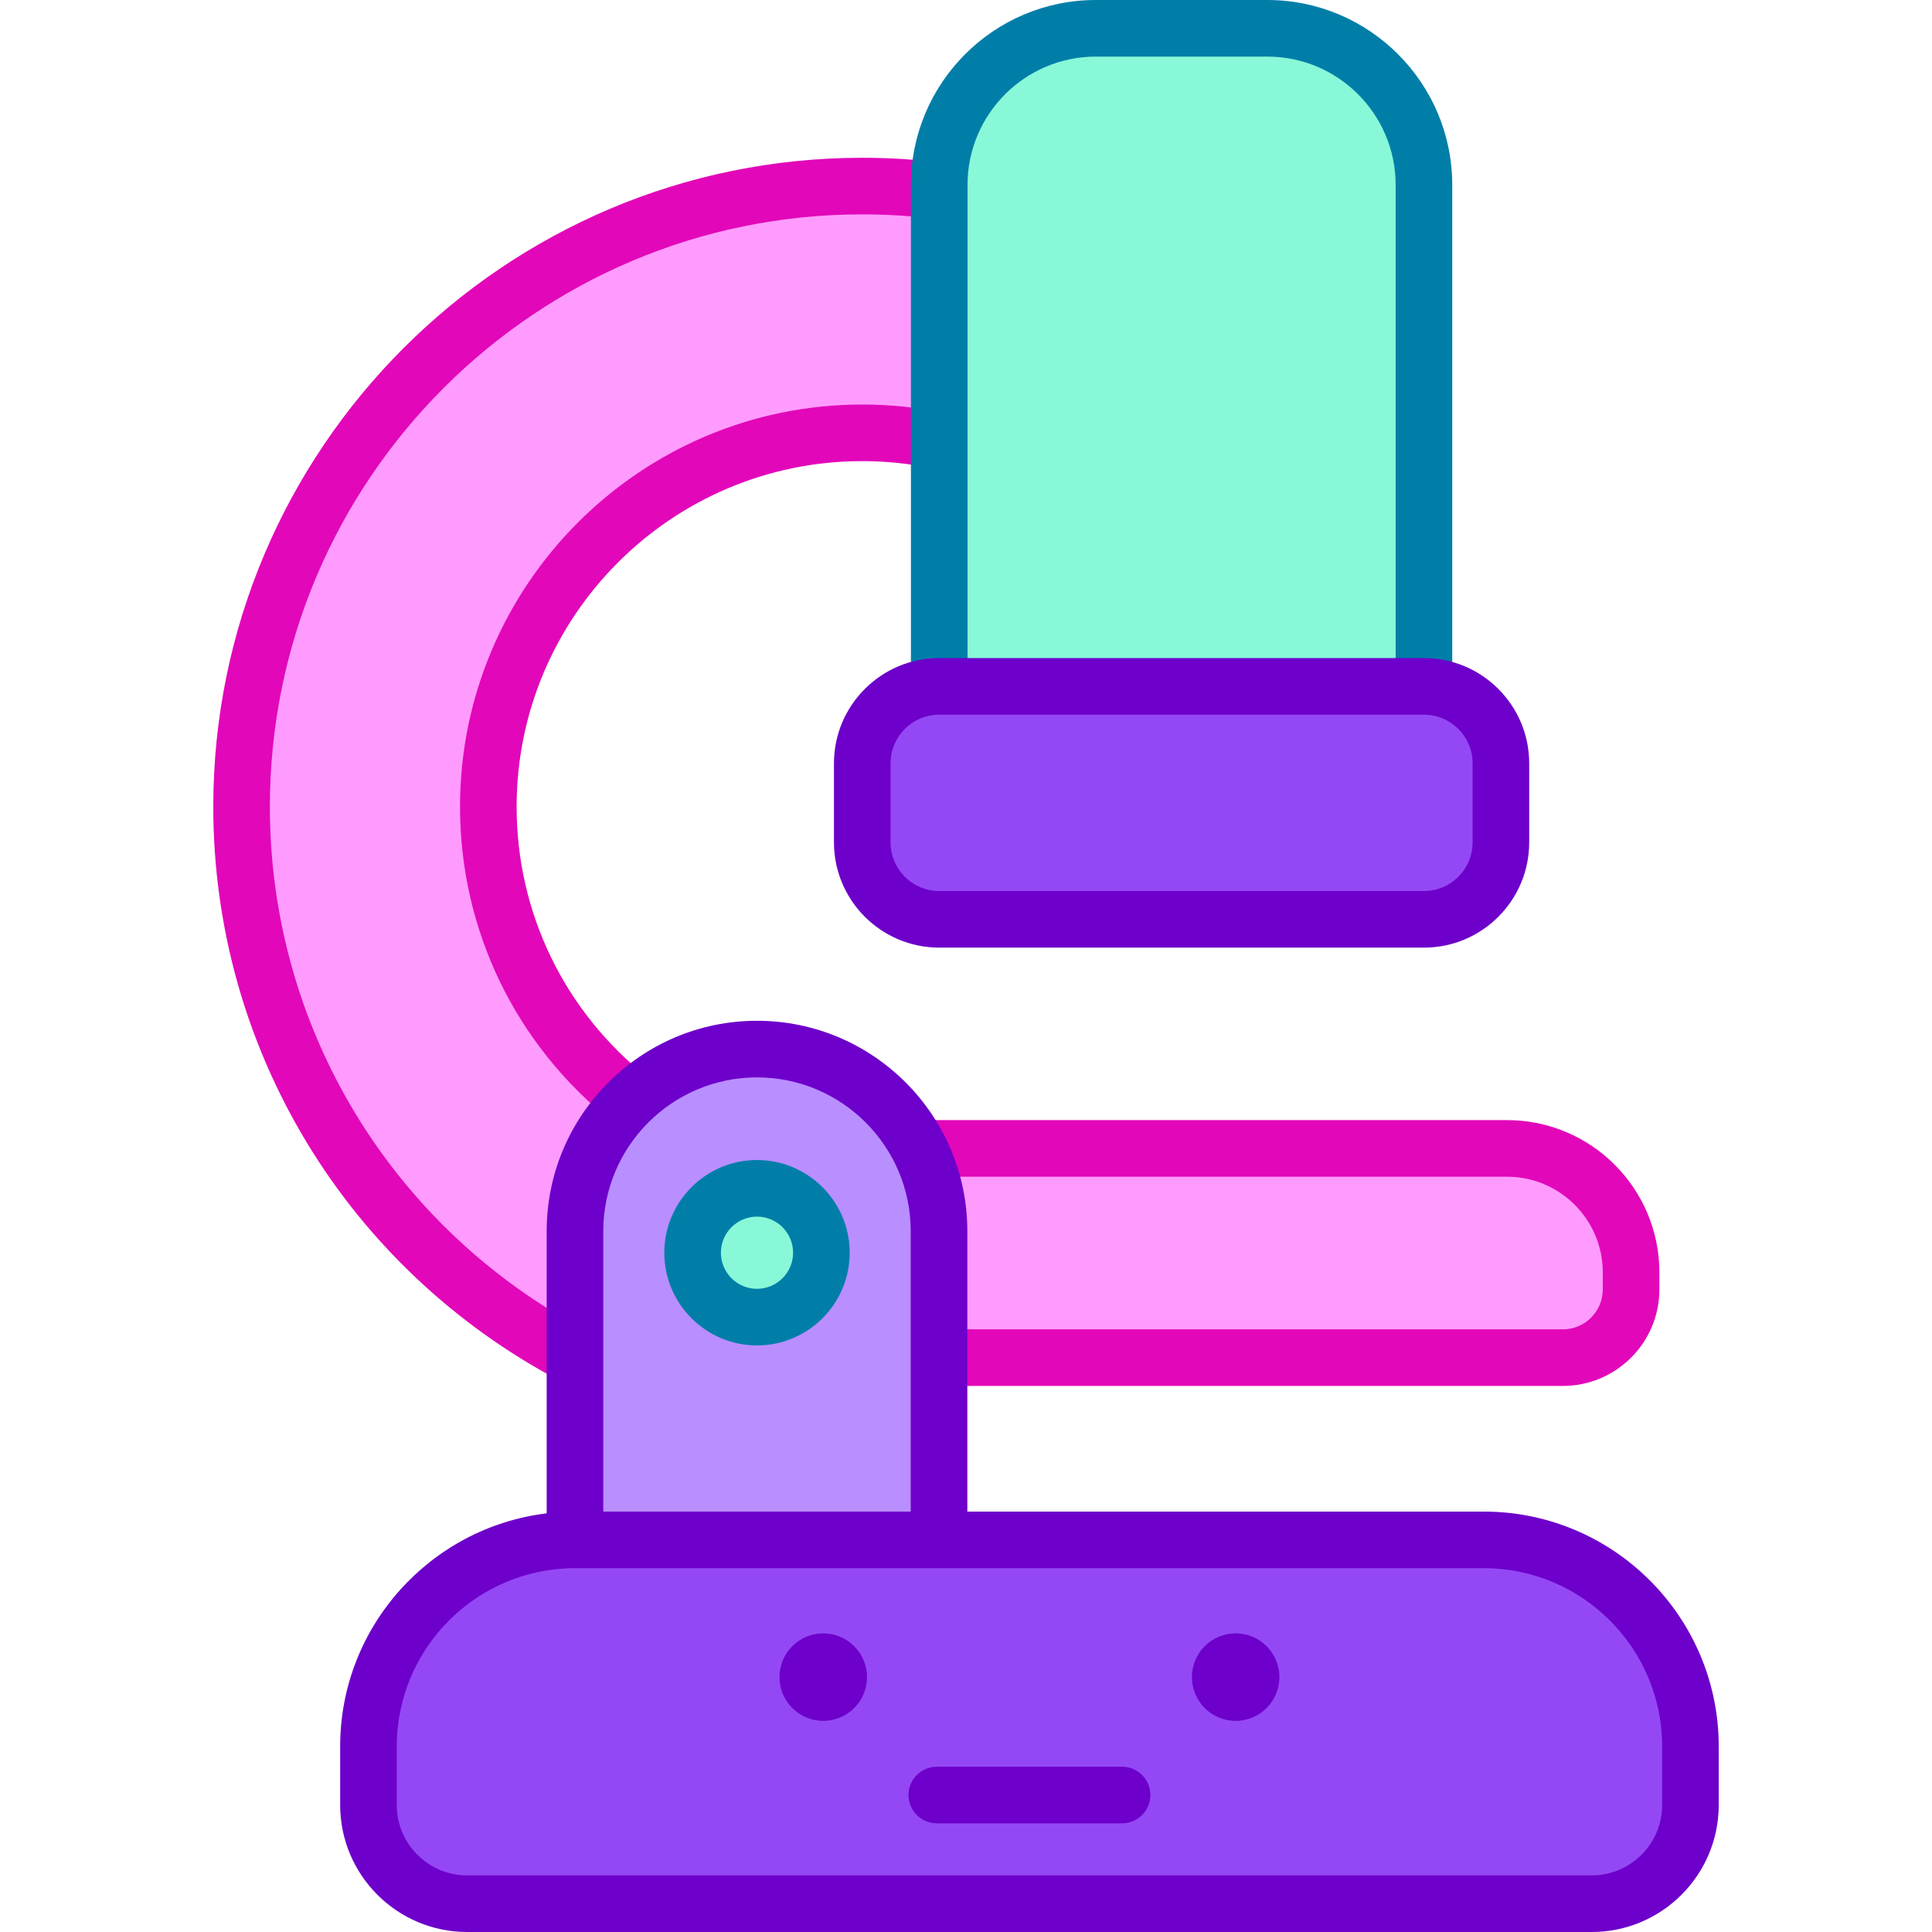 <svg id="Capa_1" enable-background="new 0 0 512 512" height="512" viewBox="0 0 512 512" width="512" xmlns="http://www.w3.org/2000/svg"><g><path d="m200.614 278.016c-26.641 0-48.238 21.597-48.238 48.238v81.833h96.477v-81.833c-.001-26.641-21.598-48.238-48.239-48.238z" fill="#b98eff"/><path d="m393.251 408.087h-240.876c-30.226 0-54.728 24.503-54.728 54.728v15.536c0 14.441 11.707 26.148 26.148 26.148h298.036c14.441 0 26.148-11.707 26.148-26.148v-15.536c.001-30.225-24.502-54.728-54.728-54.728z" fill="#9448f5"/><circle cx="200.613" cy="331.985" fill="#88f8d8" r="17.067"/><path d="m377.36 181.897h-128.457c-11.263 0-20.394 9.131-20.394 20.394v20.948c0 11.263 9.131 20.394 20.394 20.394h128.457c11.263 0 20.394-9.131 20.394-20.394v-20.948c0-11.263-9.13-20.394-20.394-20.394z" fill="#9448f5"/><g><path d="m228.509 114.703c6.989 0 13.81.732 20.394 2.115v-66.243c-6.684-.83-13.489-1.264-20.394-1.264-90.699 0-164.489 73.789-164.489 164.489 0 63.244 35.883 118.256 88.354 145.772v-33.319c0-13.632 5.664-25.935 14.756-34.708-22.96-18.165-37.719-46.264-37.719-77.746.001-54.641 44.456-99.096 99.098-99.096z" fill="#ff9bff"/></g><path d="m335.863 7.5h-45.463c-22.918 0-41.497 18.579-41.497 41.497v132.9h128.457v-132.9c0-22.918-18.579-41.497-41.497-41.497z" fill="#88f8d8"/><path d="m399.389 304.339h-155.807c3.362 6.578 5.27 14.021 5.27 21.915v33.534h165.331c9.982 0 18.073-8.092 18.073-18.073v-4.509c0-18.152-14.715-32.867-32.867-32.867z" fill="#ff9bff"/><circle cx="327.461" cy="444.454" fill="#6d00ca" r="11.595"/><g><path d="m297.365 483.204h-49.104c-4.143 0-7.5-3.358-7.5-7.5s3.357-7.5 7.5-7.5h49.104c4.143 0 7.5 3.358 7.5 7.5s-3.357 7.5-7.5 7.5z" fill="#6d00ca"/></g><circle cx="218.166" cy="444.454" fill="#6d00ca" r="11.595"/><g><path d="m200.613 356.552c-13.546 0-24.566-11.021-24.566-24.566 0-13.546 11.021-24.567 24.566-24.567s24.566 11.021 24.566 24.567c.001 13.545-11.02 24.566-24.566 24.566zm0-34.134c-5.275 0-9.566 4.292-9.566 9.567s4.291 9.566 9.566 9.566 9.566-4.292 9.566-9.566c.001-5.275-4.29-9.567-9.566-9.567z" fill="#007ea8"/></g><g><g><path d="m152.369 367.074c-1.175 0-2.365-.276-3.478-.859-56.976-29.879-92.37-88.281-92.37-152.415 0-94.834 77.153-171.988 171.988-171.988 7.091 0 14.264.444 21.318 1.32 4.111.511 3.783 4.256 3.273 8.367s-1.02 7.034-5.12 6.519c-6.444-.8-12.995-1.206-19.471-1.206-86.563 0-156.988 70.425-156.988 156.988 0 58.538 32.316 111.85 84.338 139.13 3.668 1.924 2.527 4.645.603 8.313-1.34 2.557-1.394 5.831-4.093 5.831z" fill="#e207b9"/></g><g><path d="m164.185 295.708c-1.63 0-.331 2.81-1.708 1.721-25.78-20.396-40.565-50.877-40.565-83.628 0-58.778 47.819-106.598 106.597-106.598 7.368 0 14.749.765 21.937 2.275 4.054.852-.691 4.828-1.542 8.881s2.522 6.652-1.542 5.798c-6.175-1.297-12.518-1.955-18.853-1.955-50.507 0-91.597 41.09-91.597 91.598 0 28.137 12.71 54.331 34.872 71.864 3.249 2.57.337 3.729-2.233 6.977-1.481 1.872-3.152 3.067-5.366 3.067z" fill="#e207b9"/></g></g><g><path d="m377.36 185.331c-4.143 0-7.5.708-7.5-3.434v-132.9c0-18.746-15.251-33.997-33.997-33.997h-45.463c-18.746 0-33.997 15.251-33.997 33.997v132.9c0 4.142-3.358 2.285-7.5 2.285s-7.5 1.858-7.5-2.285v-132.9c0-27.017 21.98-48.997 48.997-48.997h45.463c27.018 0 48.997 21.98 48.997 48.997v132.9c0 4.142-3.357 3.434-7.5 3.434z" fill="#007ea8"/></g><g><path d="m414.183 367.288h-165.331c-4.143 0-2.267-3.358-2.267-7.5s-1.875-7.5 2.267-7.5h165.331c5.83 0 10.573-4.743 10.573-10.573v-4.509c0-13.987-11.38-25.367-25.367-25.367h-155.807c-4.143 0-3.896-3.358-3.896-7.5s-.246-7.5 3.896-7.5h155.807c22.259 0 40.367 18.108 40.367 40.367v4.509c0 14.1-11.472 25.573-25.573 25.573z" fill="#e207b9"/></g><g><path d="m377.36 251.132h-128.457c-15.381 0-27.895-12.513-27.895-27.894v-20.948c0-15.38 12.514-27.894 27.895-27.894h128.457c15.381 0 27.894 12.513 27.894 27.894v20.948c0 15.381-12.513 27.894-27.894 27.894zm-128.457-61.735c-7.11 0-12.895 5.784-12.895 12.894v20.948c0 7.11 5.784 12.894 12.895 12.894h128.457c7.109 0 12.894-5.784 12.894-12.894v-20.948c0-7.109-5.784-12.894-12.894-12.894z" fill="#6d00ca"/></g><path d="m393.251 400.587h-136.899v-74.333c0-30.734-25.004-55.738-55.738-55.738s-55.738 25.004-55.738 55.738v74.801c-30.787 3.718-54.729 29.987-54.729 61.76v15.536c0 18.554 15.095 33.648 33.648 33.648h298.036c18.554 0 33.648-15.095 33.648-33.648v-15.536c0-34.313-27.916-62.228-62.228-62.228zm-233.376-74.333c0-22.463 18.275-40.738 40.738-40.738s40.738 18.275 40.738 40.738v74.333h-81.477v-74.333zm280.604 152.098c0 10.283-8.365 18.648-18.648 18.648h-298.036c-10.283 0-18.648-8.366-18.648-18.648v-15.536c0-26.042 21.187-47.229 47.229-47.229h240.876c26.042 0 47.229 21.187 47.229 47.229v15.536z" fill="#6d00ca"/></g></svg>